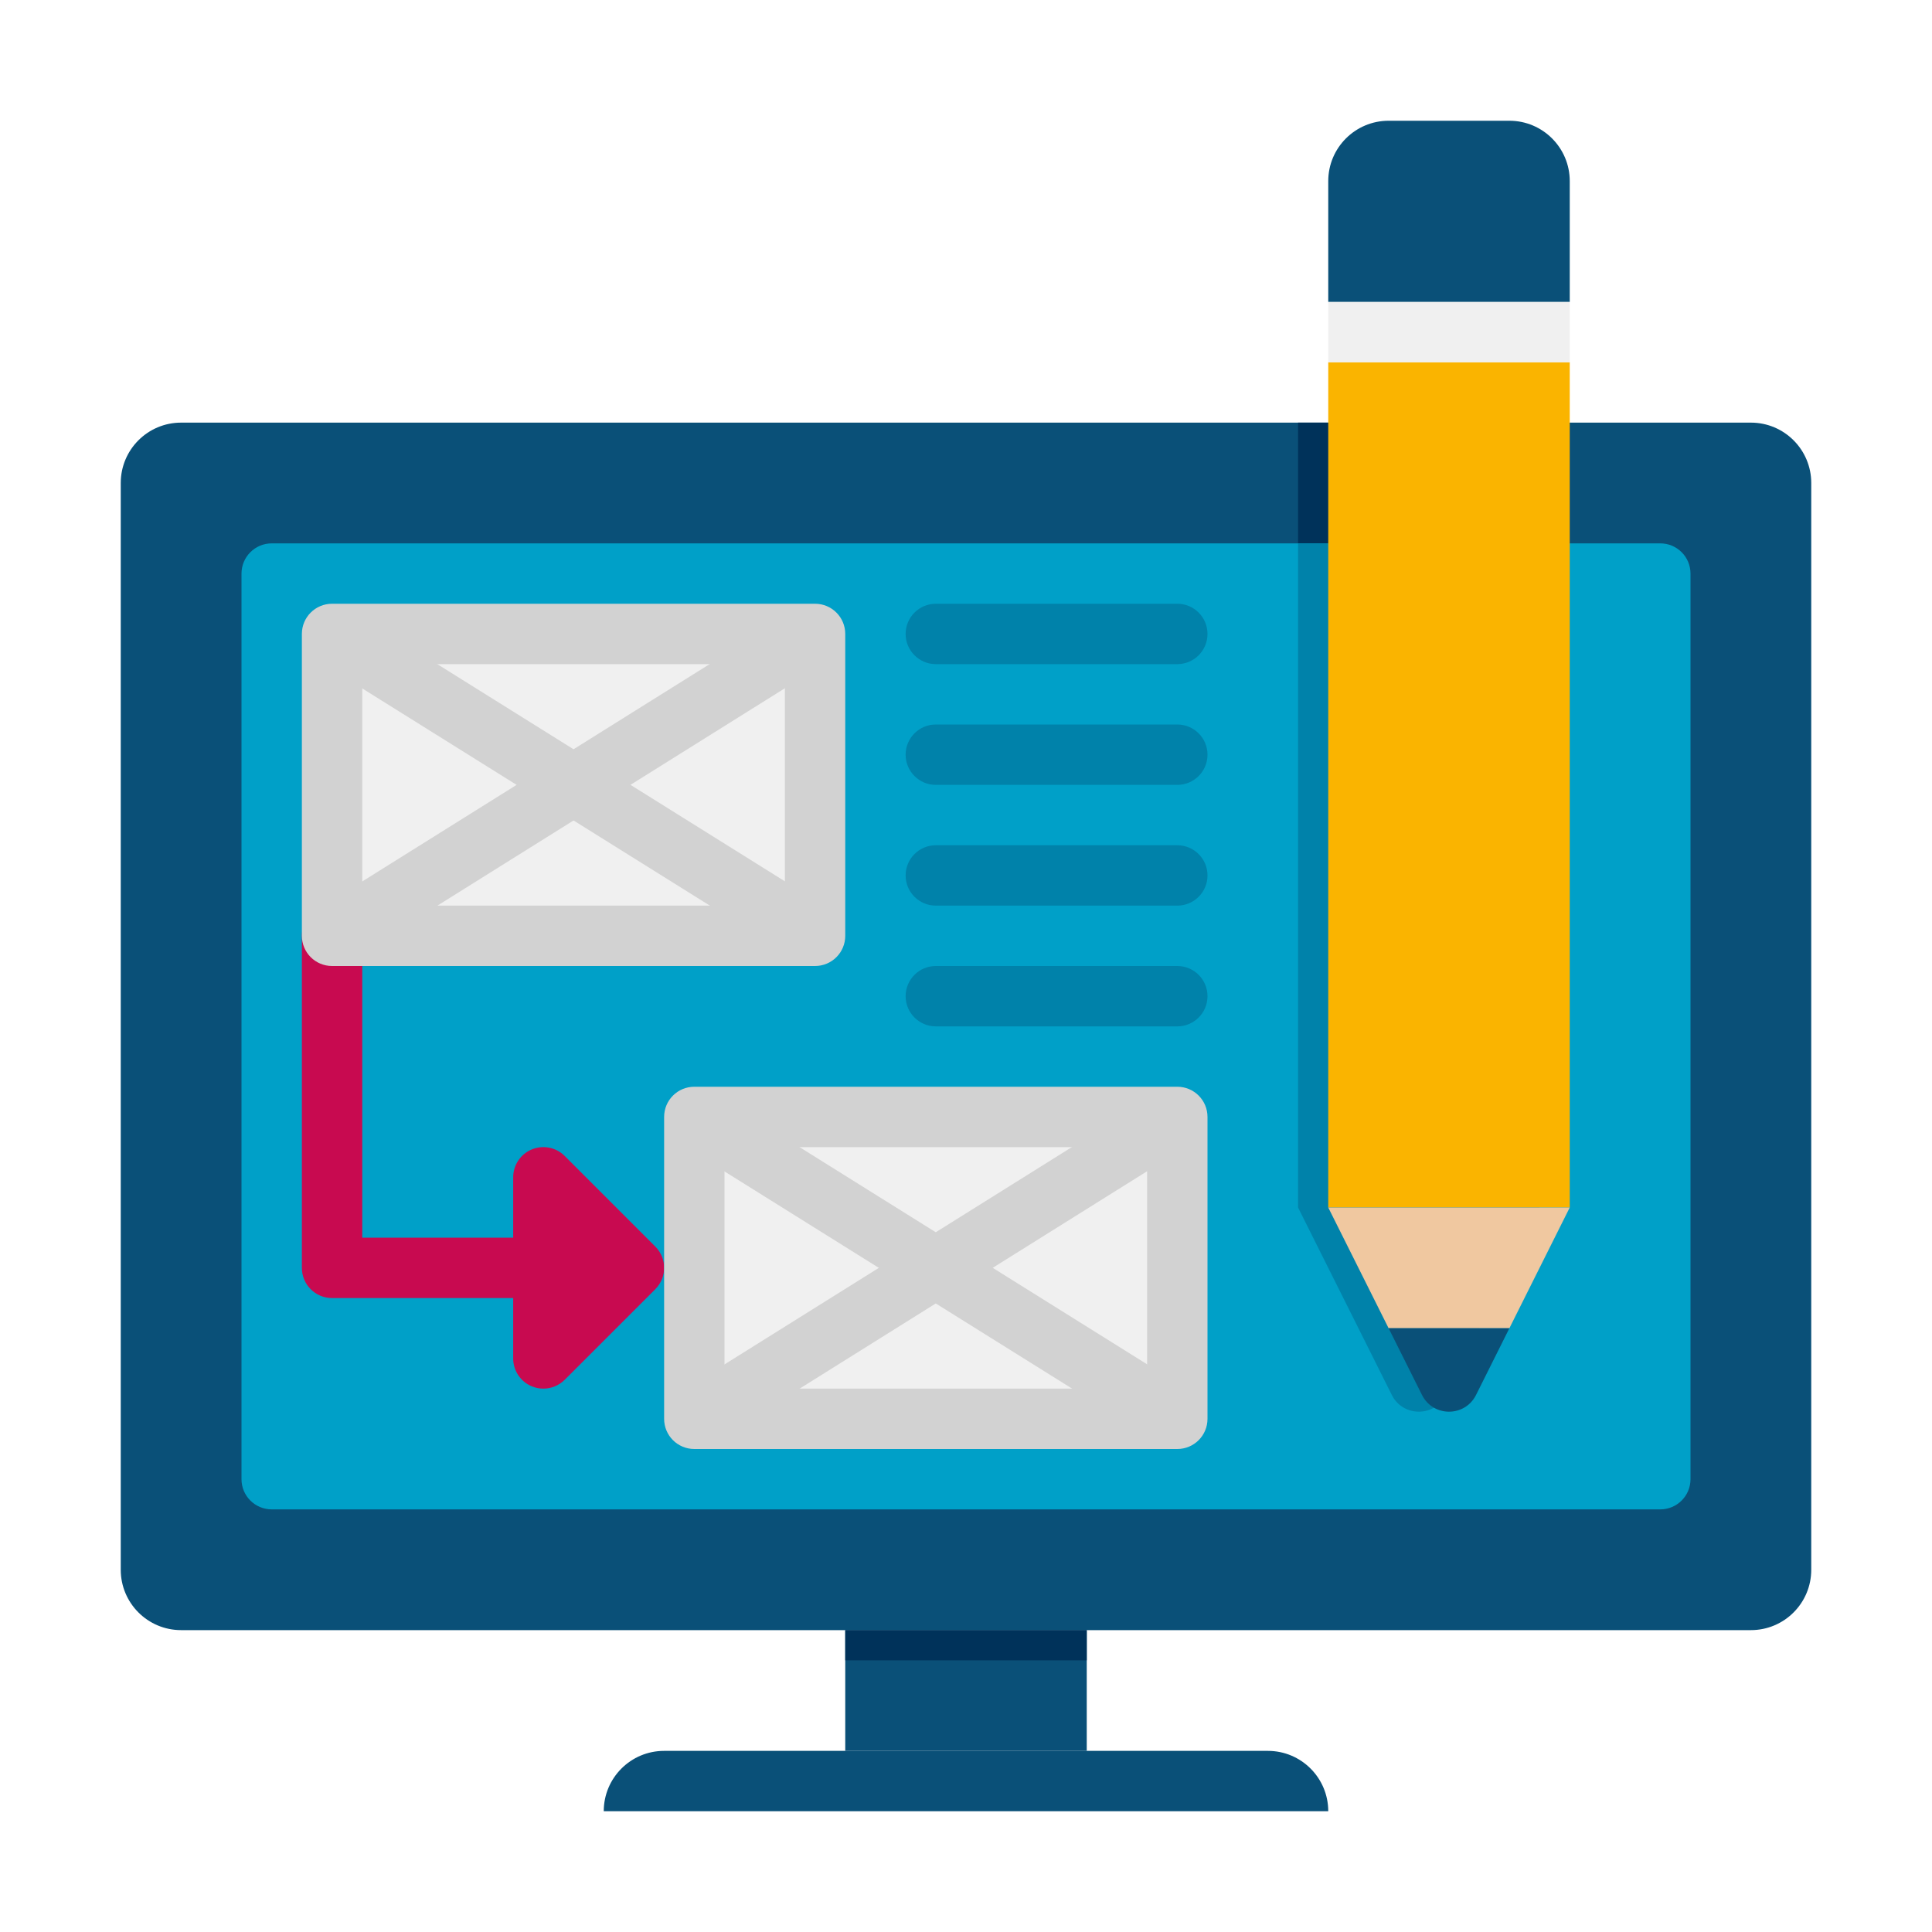 <svg xmlns="http://www.w3.org/2000/svg"  viewBox="0 0 64 64" width="48px" height="48px"><g id="Icons"><path fill="#0a5078" d="M6,54h52c1.105,0,2-0.895,2-2V16c0-1.105-0.895-2-2-2H6c-1.105,0-2,0.895-2,2v36C4,53.105,4.895,54,6,54z"/><path fill="#00325a" d="M43,14v26l3.106,6.211c0.369,0.737,1.42,0.737,1.789,0L51,40V14H43z"/><path fill="#00a0c8" d="M9,50h46c0.552,0,1-0.448,1-1V19c0-0.552-0.448-1-1-1H9c-0.552,0-1,0.448-1,1v30C8,49.552,8.448,50,9,50z"/><path fill="#c80a50" d="M18,43h-7c-0.553,0-1-0.447-1-1V31c0-0.553,0.447-1,1-1s1,0.447,1,1v10h6c0.553,0,1,0.447,1,1 S18.553,43,18,43z"/><polygon fill="#c80a50" points="18,39 18,45 21,42"/><path fill="#c80a50" d="M18,46c-0.129,0-0.259-0.024-0.383-0.076C17.243,45.77,17,45.404,17,45v-6c0-0.404,0.243-0.77,0.617-0.924 c0.375-0.155,0.804-0.069,1.09,0.217l3,3c0.391,0.391,0.391,1.023,0,1.414l-3,3C18.516,45.898,18.26,46,18,46z M19,41.414v1.172 L19.586,42L19,41.414z"/><path fill="#0082aa" d="M43,18v22l3.106,6.211c0.369,0.737,1.42,0.737,1.789,0L51,40V18H43z"/><rect width="8" height="4" x="28" y="54" fill="#0a5078" transform="rotate(-180 32 56)"/><path fill="#0a5078" d="M20,60h24v0c0-1.105-0.895-2-2-2H22C20.895,58,20,58.895,20,60L20,60z"/><rect width="8" height="1" x="28" y="54" fill="#00325a" transform="rotate(-180 32 54.5)"/><rect width="8" height="28" x="44" y="12" fill="#fab400"/><polygon fill="#f0c8a0" points="52,40 44,40 46,44 50,44"/><path fill="#0a5078" d="M46,44l1.106,2.211c0.369,0.737,1.42,0.737,1.789,0L50,44H46z"/><rect width="8" height="2" x="44" y="10" fill="#f0f0f0"/><path fill="#0a5078" d="M50,4h-4c-1.105,0-2,0.895-2,2v4h8V6C52,4.895,51.105,4,50,4z"/><g><rect width="16" height="10" x="11" y="21" fill="#f0f0f0"/><path fill="#d2d2d2" d="M27,32H11c-0.553,0-1-0.447-1-1V21c0-0.553,0.447-1,1-1h16c0.553,0,1,0.447,1,1v10 C28,31.553,27.553,32,27,32z M12,30h14v-8H12V30z"/><rect width="2" height="18.868" x="18" y="16.566" fill="#d2d2d2" transform="rotate(-58 19 26)"/><g><rect width="18.868" height="2" x="9.566" y="25" fill="#d2d2d2" transform="rotate(-32.031 18.998 25.998)"/></g></g><g><rect width="16" height="10" x="23" y="37" fill="#f0f0f0"/><path fill="#d2d2d2" d="M39,48H23c-0.553,0-1-0.447-1-1V37c0-0.553,0.447-1,1-1h16c0.553,0,1,0.447,1,1v10 C40,47.553,39.553,48,39,48z M24,46h14v-8H24V46z"/><rect width="2" height="18.868" x="30" y="32.566" fill="#d2d2d2" transform="rotate(-58 31 42)"/><g><rect width="18.868" height="2" x="21.566" y="41" fill="#d2d2d2" transform="rotate(-32.031 30.996 41.996)"/></g></g><g><path fill="#0082aa" d="M39,22h-8c-0.552,0-1-0.448-1-1v0c0-0.552,0.448-1,1-1h8c0.552,0,1,0.448,1,1v0C40,21.552,39.552,22,39,22z"/><path fill="#0082aa" d="M39,26h-8c-0.552,0-1-0.448-1-1v0c0-0.552,0.448-1,1-1h8c0.552,0,1,0.448,1,1v0C40,25.552,39.552,26,39,26z"/><path fill="#0082aa" d="M39,30h-8c-0.552,0-1-0.448-1-1v0c0-0.552,0.448-1,1-1h8c0.552,0,1,0.448,1,1v0C40,29.552,39.552,30,39,30z"/><path fill="#0082aa" d="M39,34h-8c-0.552,0-1-0.448-1-1l0,0c0-0.552,0.448-1,1-1h8c0.552,0,1,0.448,1,1l0,0 C40,33.552,39.552,34,39,34z"/></g></g></svg>